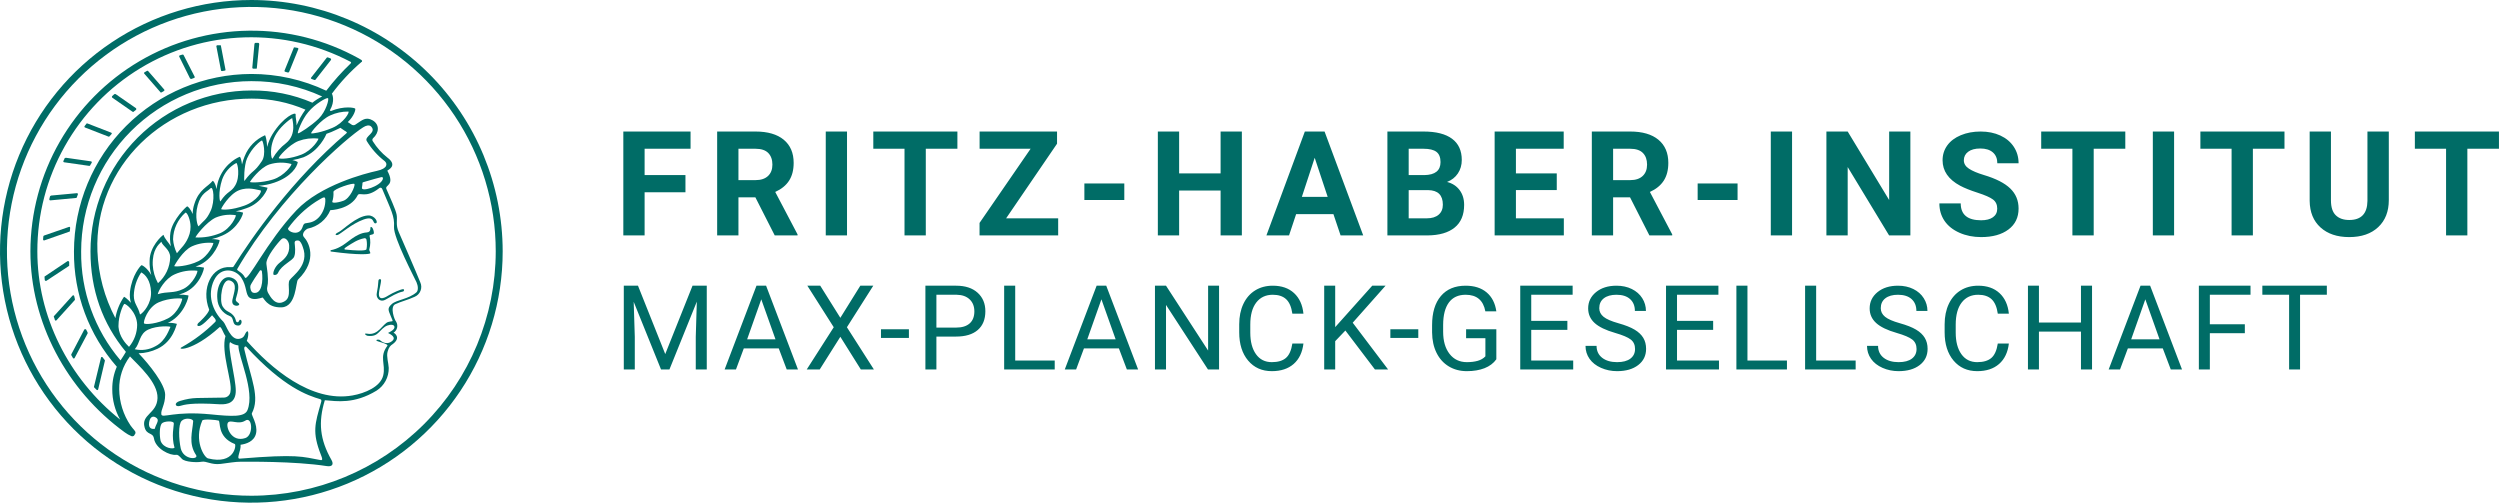 <svg width="1492" height="300" viewBox="0 0 1492 300" fill="none" xmlns="http://www.w3.org/2000/svg">
<path d="M150 0C120.333 0 91.332 8.797 66.665 25.28C41.997 41.762 22.771 65.189 11.418 92.597C0.065 120.006 -2.906 150.166 2.882 179.264C8.67 208.361 22.956 235.088 43.934 256.066C64.912 277.044 91.639 291.33 120.737 297.118C149.834 302.906 179.994 299.935 207.403 288.582C234.812 277.229 258.238 258.003 274.721 233.336C291.203 208.668 300 179.667 300 150C299.962 110.229 284.147 72.098 256.024 43.976C227.902 15.854 189.771 0.038 150 0ZM150 295.857C121.152 295.857 92.952 287.303 68.966 271.276C44.98 255.249 26.285 232.469 15.246 205.817C4.206 179.165 1.318 149.838 6.946 121.545C12.573 93.251 26.465 67.262 46.864 46.863C67.262 26.465 93.251 12.573 121.545 6.945C149.838 1.318 179.165 4.206 205.817 15.246C232.469 26.285 255.249 44.98 271.276 68.966C287.303 92.952 295.857 121.152 295.857 150C295.819 188.672 280.44 225.749 253.095 253.095C225.75 280.44 188.672 295.819 150 295.857Z" fill="#006C66"/>
<path d="M238 138.571C236 134.143 237.286 131.286 236.714 128.143C236.143 125 232.857 118.143 230.571 112.714C229.571 110.286 236 110.857 231.143 101.857C231.143 101.571 237.857 99 231.143 94C227.759 91.323 224.86 88.086 222.571 84.428C222.35 84.17 222.228 83.84 222.228 83.5C222.228 83.159 222.35 82.83 222.571 82.571C226.429 79.143 226.571 74.285 222.429 71.857C218.286 69.428 216 71.857 212.857 73.857C211.857 74.571 211.286 75 210.143 74.571L207.571 72.857C211.429 69.143 212.286 65.428 212 64.857C211.714 64.285 205.429 63 197.429 66.285L196.857 65.857C200.143 60.285 198.286 56.285 198.143 56H198C203.173 49.022 209.115 42.648 215.714 37H215.857C216.143 36.571 216.286 36.143 215.571 35.714L214.143 34.857C194.071 23.73 171.444 18.028 148.495 18.314C125.547 18.6 103.069 24.865 83.281 36.49C63.493 48.115 47.077 64.698 35.654 84.604C24.231 104.51 18.196 127.05 18.143 150C18.143 192.143 39.571 232.714 74.428 258C75.666 258.919 77.009 259.686 78.428 260.286C78.692 260.383 78.977 260.407 79.253 260.357C79.53 260.307 79.787 260.184 80 260L80.428 259.286C80.58 259.139 80.697 258.96 80.771 258.762C80.845 258.565 80.874 258.353 80.857 258.143C80.857 257.143 79.571 256.286 77.857 253.857C73.57 247.472 71.237 239.976 71.143 232.286C71.037 225.226 73.301 218.336 77.571 212.714C82.857 218.286 94.286 228.286 94 237.571C93.714 246.857 84.143 247.286 86.286 255C87.571 259.857 91.143 257.857 91.857 261.571C92.857 267.857 101.429 272 105.143 271.428C106.143 271.286 106.857 272 108.571 273.857C110.286 275.714 117.429 276.143 120.286 275.571C123.143 275 126.143 277.571 131.714 276.857C137.286 276.143 140.429 275.571 143.429 275.571C146.429 275.571 175.571 275.143 194.857 278.143C198.286 278.714 199.286 277.143 197.857 274.571C190.857 262.286 189.857 252 193.857 238.857C201 239.428 211.286 241.286 224.714 233.143C226.991 231.696 228.858 229.688 230.134 227.311C231.41 224.934 232.053 222.269 232 219.571C231.857 216.571 230.571 212.857 231.286 210C232 207.143 233.143 206.143 234.286 205.428C239.429 201.714 235.714 198.857 234.857 198.571C235.921 197.894 236.679 196.83 236.973 195.604C237.266 194.377 237.071 193.085 236.429 192C235.429 191 232.571 183.143 235.857 181.571C239.143 180 243.429 179 247.429 177.143C248.225 176.816 248.948 176.332 249.554 175.721C250.16 175.109 250.637 174.382 250.957 173.583C251.277 172.783 251.433 171.928 251.416 171.067C251.399 170.206 251.209 169.357 250.857 168.571C248.857 163.428 238.286 139.143 238 138.571ZM92.428 255.857C91.428 256.143 88.286 256.286 89 252C89.714 247.714 92.286 248.286 93.714 249.714C95.143 251.143 92.714 253.714 92.428 255.857ZM216.714 76C218.429 74.857 220.286 74.428 221.429 75.428C225.143 79.143 217.286 81.285 218.857 84.143C221.658 88.769 225.291 92.838 229.571 96.143C231.286 97.571 231.571 100.571 224.857 102C218.143 103.428 191.143 110.428 176.857 125.571C159 144.428 147.714 168.857 146.143 165.571C144.571 162.286 141 161.571 141.571 160.571C167.143 116.571 207.286 81.857 216.714 76ZM228.429 107C227 111.143 215.429 114.857 216 112C216.571 109.143 216 108.857 216.857 108.714C217.714 108.571 221.857 107.143 227.571 105.714C228.143 105.571 228.857 105.857 228.429 107ZM199 114.571C198.714 112.857 211.143 108.714 211.571 109.857C212 111 209 118.428 204.857 119.857C200.714 121.286 198.143 121.143 198.286 120.428C198.891 118.539 199.134 116.551 199 114.571ZM170 179.714C164.286 183.286 161.143 176.571 160.286 175.286C159.849 174.645 159.559 173.916 159.435 173.151C159.312 172.385 159.358 171.602 159.571 170.857C160 168.857 160.286 166.143 159 157.571C158.429 153.714 166.143 144.428 168 142.714C169.857 141 172.429 143.571 172.571 146.428C173 151.571 170 154.428 167 156.714C164 159 162.571 163 163.286 164C163.816 164.184 164.398 164.152 164.906 163.912C165.413 163.672 165.806 163.241 166 162.714C168.143 158 174.571 155.714 175.571 153.143C176.571 150.571 176 146.857 175.857 145.143C175.714 143.428 177.143 143.428 178.143 143.571C179.143 143.714 180.143 145.571 180.714 147.428C184.857 158.143 174.571 164.571 172.857 167.143C171.143 169.714 174.429 177 170 179.714ZM178.714 138.143C175.571 140.286 171.143 137.428 172 136.143C176.468 129.943 182.037 124.617 188.429 120.428C193.286 117.428 193.857 117.143 194.143 118.857C194.339 122.775 193.008 126.616 190.429 129.571C187.143 133.143 183.857 132.857 182.143 133.286C180.429 133.714 181 136.571 178.714 138.143ZM151.143 174.714C149.714 174.428 149.143 171.714 149.429 170.571C149.714 169.428 153.857 163.143 155.143 161.428C155.239 161.353 155.354 161.303 155.475 161.284C155.596 161.266 155.72 161.278 155.835 161.321C155.95 161.364 156.051 161.436 156.13 161.53C156.209 161.624 156.263 161.736 156.286 161.857C157.143 167.714 156.286 175.857 151.143 174.714ZM197.143 68.857C200.504 67.321 204.162 66.541 207.857 66.571C209 66.714 205.143 73.428 198.429 76.285C191.714 79.143 186.286 79.857 185.714 79.571C185.143 79.285 191.571 71.285 197.143 68.857ZM78.143 180.714C76 178.286 74.143 177 74 177.143C71.387 180.959 69.632 185.297 68.857 189.857C62.359 177.536 58.698 163.918 58.143 150C56.143 99.428 98.571 58.714 150.286 58.857C161.288 58.855 172.175 61.091 182.286 65.428C180.149 68.346 178.374 71.512 177 74.857C177 72.143 176.286 70 176.429 68.285C176.571 66.571 169.143 69.571 162.571 80.143C161.163 82.501 160.105 85.052 159.429 87.714C159.286 83.714 158.429 80.714 158.143 80.714C152.599 83.143 148.236 87.66 146 93.285C145.348 94.86 144.822 96.484 144.429 98.143C144.143 95.428 143.429 93.571 143.143 93.571C142.857 93.571 134.714 96.857 130.857 106.286C129.998 108.382 129.468 110.599 129.286 112.857C128.571 109.571 127.286 107.571 126.857 108C124.143 111.428 118.714 113 116 121.714C115.344 123.647 115.006 125.673 115 127.714C113.857 124.857 112.143 123.143 111.714 123.143C111.286 123.143 103 131 101.714 138.714C101.297 141.47 101.394 144.279 102 147C100.429 144.428 98.428 142.714 97.571 140.143C96.286 140.857 89.428 147.286 89.286 155.428C89.162 158.368 89.499 161.308 90.286 164.143C88 160 84.857 158.143 84.428 158.286C84 158.428 78.714 164.143 77.571 174.143C77.327 176.349 77.522 178.583 78.143 180.714ZM184 66.857C188 62 194.857 58.143 195.714 58.571C196.571 59 194.571 66.571 190.143 70.857C185.714 75.143 178.571 79.714 177.857 79.571C177.143 79.428 180.286 71.143 184 66.857ZM170.714 85.428C167.452 87.898 164.729 91.01 162.714 94.571C162 95.857 160 87.428 165.143 79.428C168.286 74.428 174.571 70 174.429 70.571C174.286 71.143 177.429 80 170.714 85.428ZM156.286 96.143C151.429 103.428 151.143 100.857 145.857 108C145.571 108.286 145.571 98.714 147.429 94.571C150.429 87.857 155.571 84 156.286 83.857C157 83.714 159 92.143 156.286 96.143ZM140.429 110.571C138 114.857 135.714 113.857 131.571 120.143C131.143 120.714 130 115 132.571 107.143C134.058 102.924 137.063 99.41 141 97.285C141.857 97.143 143.429 105.428 140.429 110.571ZM125.714 125.857C123.143 131.428 121.571 131.571 118.571 135C118.143 135.571 116 129.714 118 122.428C120 115.143 123.714 114.428 125.571 112.428C127.429 110.428 128.429 120 125.714 125.857ZM113.714 135.286C113.736 136.734 113.543 138.179 113.143 139.571C111.286 145.714 107.571 148.428 105.571 151.143C104.282 148.554 103.506 145.74 103.286 142.857C103.335 139.819 104.022 136.825 105.302 134.069C106.582 131.312 108.425 128.856 110.714 126.857C111.857 126.857 113.714 131.428 113.714 135.286ZM101.571 153.571C101.487 156.506 100.796 159.392 99.542 162.047C98.288 164.703 96.499 167.07 94.286 169C92.432 165.664 91.358 161.952 91.143 158.143C90.857 149.143 94.571 146 96.286 144.286C97 146.857 101.571 148.857 101.571 153.571ZM84.286 162.571C86.857 163.857 89.857 167.428 90.143 174.286C90.428 181.143 85.571 186.714 83.571 187.714C82.286 182.428 79.857 181.428 79.857 176.286C79.996 171.385 81.532 166.627 84.286 162.571ZM94.714 180.428C101.286 177.571 108.429 178 108.714 178.286C109 178.571 106.571 186.714 100.286 190C94 193.286 86.714 193.857 86 193C85.286 192.143 88.143 183.286 94.714 180.428ZM94.143 175.571C94.571 173.428 98.428 166.286 104.286 163.714C108.496 161.834 113.128 161.095 117.714 161.571C118.429 161.857 115.286 169.571 109.429 172.428C103.571 175.286 100.143 173.714 94.143 175.571ZM104 158.714C104.286 158.143 109 149.571 114.571 147C118.562 145.235 122.946 144.545 127.286 145C127.714 145.143 124.714 152.714 118.429 155.857C112.143 159 103.714 159.428 104 158.714ZM116.714 141.714C116.286 141.428 123 132.571 128.714 129.857C132.506 128.285 136.659 127.79 140.714 128.428C141.143 128.857 138 136.286 131.429 139.143C126.77 141.062 121.748 141.939 116.714 141.714ZM132 124.857C131.714 124.571 136.857 115.857 142.571 113.571C148.286 111.286 153.571 113.428 155.286 113.571C157 113.714 153.429 120 145.857 122.714C138.286 125.428 133 125.286 132 124.857ZM149.143 108.571C149.286 108.143 155 100.143 160.714 98.143C164.978 96.795 169.539 96.696 173.857 97.857C174.571 98.143 169.857 105 162.857 107.143C155.857 109.286 149 109 149.143 108.571ZM166.429 94.428C165.714 94 172.571 86.285 178.143 84.143C181.928 82.743 185.99 82.253 190 82.714C190.429 83 186.429 89.714 179.857 92.285C173.286 94.857 167.286 95 166.429 94.428ZM71.714 250.428C40.857 225.857 22.286 188.714 22.286 150C22.254 128.026 27.898 106.417 38.672 87.266C49.446 68.115 64.984 52.071 83.781 40.69C102.577 29.309 123.995 22.975 145.958 22.304C167.922 21.632 189.686 26.645 209.143 36.857C209.241 36.892 209.327 36.953 209.393 37.034C209.458 37.114 209.501 37.211 209.515 37.314C209.53 37.417 209.516 37.522 209.476 37.617C209.435 37.713 209.37 37.796 209.286 37.857C204.009 42.895 199.136 48.34 194.714 54.143C180.734 47.54 165.461 44.125 150 44.143C121.948 44.218 95.067 55.395 75.231 75.231C55.395 95.067 44.218 121.948 44.143 150C43.915 175.315 53.018 199.827 69.714 218.857C67.88 223.094 66.955 227.669 67 232.286C66.969 238.64 68.593 244.893 71.714 250.428ZM72 215H71.857C56.484 196.856 48.166 173.779 48.428 150C48.466 123.073 59.18 97.26 78.22 78.22C97.26 59.179 123.073 48.466 150 48.428C164.593 48.359 179.025 51.479 192.286 57.571C190.206 58.595 188.242 59.841 186.429 61.285C174.923 56.354 162.517 53.873 150 54C124.551 54.038 100.155 64.164 82.159 82.159C64.164 100.155 54.038 124.551 54 150C54 173 61.143 193.143 75.143 210C74.428 211.286 73.286 213 72 215ZM77 207C75.143 205.286 71.143 200.857 70.714 195.143V194.286C70.714 188.143 73.428 182 74.143 181.428C74.857 180.857 81.714 186.143 81.857 193.857C81.826 198.671 80.107 203.322 77 207ZM88.428 196.714C94 194.143 102.143 194.714 101.714 195.143C101.286 195.571 99.143 203.428 92.857 206.571C89.094 208.728 84.658 209.39 80.428 208.428C83.714 204.714 83 199.286 88.428 196.714ZM95.857 263.143C95 259.286 95.286 254.143 96.571 252.714C97.857 251.286 103.571 251 103.714 252.571C103.857 254.143 102.143 260.286 104.143 267.143C103.714 268.143 97.571 267.714 95.857 263.143ZM96.286 247.286C95.857 244.428 98.571 241.714 98.571 235.571C98.571 229.428 89.143 217.571 82.714 210.857C86.625 210.755 90.47 209.83 94 208.143C103.429 203.714 105.286 193.714 105.571 193.286C103.809 192.78 101.972 192.586 100.143 192.714L101.286 192.143C110.429 187.143 112.857 176.428 112.429 176.286C110.547 175.918 108.629 175.774 106.714 175.857L109.571 174.857C119.286 171 122 160.143 121.714 159.714C120.074 159.341 118.397 159.15 116.714 159.143L119.429 158C128.286 153.571 131.429 143.571 131 143.286C129.469 142.846 127.877 142.653 126.286 142.714C128.495 142.217 130.648 141.499 132.714 140.571C142.286 136.428 145.429 127.286 145 126.857C143.612 126.42 142.169 126.179 140.714 126.143C142.848 125.664 144.948 125.043 147 124.286C156.429 121.143 160.143 112.143 159.571 112L154.286 110.857C157.499 110.674 160.672 110.049 163.714 109C173.857 105.571 177.429 99.428 177.714 96.714C176.709 96.112 175.59 95.724 174.429 95.571C176.71 95.186 178.956 94.613 181.143 93.857C190.571 90 194.571 80.571 194.857 79.857C196.767 79.23 198.629 78.466 200.429 77.571L203.143 76.285L205.429 77.857C206.857 78.714 207.429 79 206.714 79.571C174.286 107.143 150 142.143 139.429 159C139.143 159.571 138.571 159.428 137.571 159.428C126.286 158.571 119.857 172.143 124.857 184.857C124.286 187.428 118.857 192.428 118.429 192.714C118 193 117 194.714 118.857 194.571C120.714 194.428 124.857 190 126.571 188.143C127.143 189 129.714 191 128.429 192.143C122.529 198.03 115.847 203.077 108.571 207.143C104.857 208.857 114.571 210.143 131 195.286C132 194.428 133.143 198.714 134.571 200.571C131.714 209.857 138.714 227.857 137.571 233.428C137.534 234.464 137.097 235.445 136.35 236.165C135.604 236.884 134.608 237.286 133.571 237.286C117.286 237.714 115.714 236.857 107.429 239.286C103.571 240.428 104.571 243 107.286 242.286C110 241.571 113.857 240.143 131.429 241.286C135.857 241.428 140.714 240.428 140.714 233.143C140.714 225.857 135.571 206.857 137.286 204.143C138.734 205.26 140.466 205.953 142.286 206.143C142 212.571 152.286 233.286 147.714 244.714C146 249 138.571 248.571 125.714 247.286C103.857 245.143 96.714 249.857 96.286 247.286ZM146.429 261.428C138 264.286 134.571 254.428 136 252.286C137.429 250.143 142.286 253.714 146.429 251C150.571 248.286 151.429 259.714 146.429 261.428ZM107.857 267.571C106.714 262.286 106.286 253.286 108.429 251.143C110.571 249 115.429 249.857 115.286 251.428C114.857 257.571 112.286 264.571 117 271.571C118.857 274.286 109.571 274.714 107.857 267.571ZM124.143 273.571C121.857 273 115.571 263 120.714 251C121.143 249.857 129 250.571 130.429 251C131.857 251.428 129.286 260.714 140.143 265C141.143 265.428 140 277.571 124.143 273.571ZM191.571 240.286C188 252.857 186.143 257.857 191.571 271.571C192.286 273.428 192.857 274.857 191.286 274.571C180.286 272.571 177.857 270.857 143.143 273.714C140.714 274 144 268.857 143.571 265.428C146.714 265 151.857 263.571 152.857 258.428C153.857 253.286 149.857 247.571 150.286 246.714C155.286 237.143 150 226.571 145.857 208.714C145.429 207 146.429 206.286 147.143 207.143C169.429 231.286 183.571 236 191.286 238.286C192 238.571 191.857 239.428 191.571 240.286ZM248.571 174.428C243.857 178.571 236.714 178.857 233.857 181.428C231 184 231.714 185 233.286 188.857C234.857 192.714 234.857 191.286 231.714 192.143C228.571 193 225.857 200.428 219.143 199.143C216.571 198.714 218.429 200.286 219.429 200.428C223.143 200.857 224.714 199.714 226 198.428C227.286 197.143 229.143 195 231.143 194.286C233.143 193.571 235.286 193.571 235.429 195.143C235.571 196.714 232.714 198.143 231.571 198.714C233 199.428 237.143 201.428 233.571 203.857C230 206.286 227 203.143 226.571 202.857C226.143 202.571 224.143 202.571 224.714 203.286C225.286 204 232.143 205.143 231.143 206.428C226.143 213.143 230.286 217.143 228.714 224C227.143 230.857 217.714 234.714 210.429 236C185.571 240.428 161.429 219.428 147.286 203.428C148.571 200.428 148.429 196.571 147.143 198C145.857 199.428 146.143 201.428 143.143 202.143C137.571 203.571 135 193.714 133.286 192C126.429 185.285 123.714 175.714 127.714 167.286C131.714 158.857 140.571 160.571 144 165.714C147.429 170.857 146.429 175.714 148.857 177.571C151.286 179.428 155.714 177.857 156.571 177.571C157.429 177.286 159 183.714 168 183.428C177 183.143 176.429 168.143 177.857 166.857C190.143 154.857 183.857 144.143 181.571 141.714C179.286 139.286 183 136.571 183.714 136.428C186.679 135.827 189.452 134.511 191.793 132.594C194.133 130.677 195.97 128.217 197.143 125.428C197.143 125.428 209.143 125.143 213.429 116.571C214.571 114.286 218.143 118.714 226.143 112.428C226.275 112.262 226.452 112.137 226.652 112.065C226.852 111.994 227.068 111.979 227.275 112.024C227.483 112.068 227.674 112.17 227.828 112.317C227.981 112.464 228.09 112.651 228.143 112.857C233.429 125.571 235.571 129 235.143 135.428C234.714 141.857 247.571 166.143 248.571 168.428C249.571 170.714 249.714 173.286 248.571 174.428Z" fill="#006C66"/>
<path d="M219.714 128.572C212.714 128.857 204.571 137.429 202 138.572C199.429 139.714 200.143 140.714 201.714 140.143C203.286 139.572 210.143 133.429 217 131C223.857 128.572 222.143 133.572 224.143 133.286C226.143 133 223.714 128.429 219.714 128.572Z" fill="#006C66"/>
<path d="M221.286 135.429C220.714 135.572 221.857 138.572 218.857 138.714C212.286 139.143 207 145.429 203 147.286C201.307 148.234 199.475 148.909 197.571 149.286C197.458 149.305 197.356 149.368 197.289 149.462C197.222 149.556 197.195 149.672 197.214 149.786C197.233 149.9 197.297 150.001 197.39 150.068C197.484 150.135 197.601 150.162 197.714 150.143C214.429 152.429 220.857 151.714 221 151.143C221.143 150.572 220.143 149.429 220.429 148.714C221.123 146.147 221.172 143.448 220.571 140.857C220.286 139.714 223.143 140.429 223.143 139C223.143 137.572 222.286 135.286 221.286 135.429ZM218.714 148.714C218.429 150 210.857 149.429 206.857 149C205.857 149 204.286 148.857 207.286 147C210.286 145.143 213.143 143 217.571 142.143C217.831 142.135 218.086 142.215 218.293 142.371C218.501 142.527 218.65 142.749 218.714 143C219.077 144.888 219.077 146.827 218.714 148.714Z" fill="#006C66"/>
<path d="M240.571 172.571C239.286 172.571 234.143 174.857 232.143 176.143C230.143 177.428 225.857 180 226.143 175C226.286 173.143 227.429 168.714 227.429 167.428C227.429 166.143 226 166.428 225.857 167.428C225.707 169.973 225.373 172.503 224.857 175C224.286 177.571 226.571 180.714 230 178.857C233.429 177 236.857 174.714 240.429 174C241.286 173.857 241.429 172.571 240.571 172.571Z" fill="#006C66"/>
<path d="M143.571 190.857C142.571 190.429 142.857 192.572 141.571 192.286C140.286 192 141.286 190.429 139 188C136.714 185.572 135 186.286 132.857 182.857C130.714 179.429 132.429 165.714 137.286 167.429C142.143 169.143 139.571 174.572 138.714 178.857C137.857 183.143 142.286 182.857 142.714 181.857C143.143 180.857 141.143 180.572 140.714 179.143C140.286 177.714 145.714 168.286 138.143 165.714C132.714 163.857 129 170.857 129.714 178.429C129.814 180.644 130.556 182.782 131.849 184.583C133.143 186.384 134.933 187.77 137 188.572C140.286 189.714 137.857 194.286 142.286 194.286C144.286 194.286 144.714 191.286 143.571 190.857Z" fill="#006C66"/>
<path d="M187.571 47.714C187.857 47.857 188 47.714 188.286 47.571L197.571 35.714C197.63 35.56 197.633 35.391 197.581 35.235C197.529 35.078 197.425 34.945 197.286 34.857L195.714 34.285C195.597 34.222 195.462 34.202 195.331 34.228C195.201 34.255 195.084 34.325 195 34.428L185.714 46.285C185.429 46.571 185.571 47 186 47.143L187.571 47.714Z" fill="#006C66"/>
<path d="M170.286 42.857L171.857 43.286C172.006 43.298 172.155 43.263 172.283 43.186C172.411 43.109 172.512 42.994 172.571 42.857L178 29.428C178.048 29.346 178.075 29.253 178.078 29.158C178.082 29.063 178.061 28.969 178.018 28.884C177.976 28.799 177.913 28.725 177.834 28.671C177.756 28.616 177.666 28.582 177.571 28.571L175.857 28.286H175.429L169.857 42C169.809 42.082 169.782 42.175 169.779 42.27C169.776 42.365 169.796 42.46 169.839 42.545C169.881 42.63 169.945 42.703 170.023 42.758C170.101 42.812 170.191 42.846 170.286 42.857Z" fill="#006C66"/>
<path d="M151.143 41H152.714C153 41.143 153.286 40.857 153.286 40.571L154.714 26.286C154.718 26.119 154.662 25.956 154.558 25.825C154.453 25.695 154.307 25.605 154.143 25.571H152.571C152.143 25.571 152 25.857 151.857 26.143L150.571 40.428C150.571 40.58 150.632 40.725 150.739 40.833C150.846 40.94 150.991 41 151.143 41Z" fill="#006C66"/>
<path d="M132.571 42.428L134.143 42.143C134.429 42.143 134.714 41.857 134.571 41.571L131.857 27.428C131.857 27.143 131.571 26.857 131.286 27H129.571C129.286 27.143 129 27.428 129.143 27.714L131.857 41.857C131.857 42.286 132.143 42.428 132.571 42.428Z" fill="#006C66"/>
<path d="M113.429 46.857L114.143 47.143L115.714 46.571C115.809 46.561 115.899 46.526 115.977 46.472C116.055 46.417 116.119 46.344 116.161 46.259C116.204 46.174 116.224 46.08 116.221 45.984C116.218 45.889 116.191 45.796 116.143 45.714L109.571 32.857C109.509 32.729 109.402 32.629 109.27 32.576C109.138 32.523 108.99 32.522 108.857 32.571L107.429 33C107.334 33.011 107.244 33.045 107.166 33.099C107.087 33.154 107.024 33.227 106.982 33.312C106.939 33.397 106.919 33.492 106.922 33.587C106.925 33.682 106.952 33.775 107 33.857L113.429 46.857Z" fill="#006C66"/>
<path d="M95.714 55C95.857 55.286 96.143 55.286 96.429 55.143L97.857 54.286C97.928 54.243 97.989 54.186 98.035 54.117C98.082 54.049 98.112 53.972 98.126 53.89C98.14 53.809 98.135 53.725 98.114 53.645C98.092 53.566 98.053 53.492 98 53.429L88.429 42.429C88.143 42.143 87.857 42.143 87.714 42.286L86.286 43.143C85.857 43.286 85.857 43.714 86.143 44L95.714 55Z" fill="#006C66"/>
<path d="M79.143 66.715C79.428 66.857 79.714 66.857 79.857 66.572L81.143 65.572C81.274 65.438 81.347 65.259 81.347 65.072C81.347 64.885 81.274 64.705 81.143 64.572L69 56.143H68.286L67 57.286C66.869 57.419 66.796 57.599 66.796 57.786C66.796 57.973 66.869 58.152 67 58.286L79.143 66.715Z" fill="#006C66"/>
<path d="M64.857 81.572C64.97 81.586 65.085 81.567 65.186 81.516C65.288 81.465 65.373 81.385 65.428 81.286L66.571 80C66.857 79.714 66.714 79.286 66.286 79.143L52.286 73.714C52 73.572 51.714 73.572 51.571 73.857L50.571 75.143C50.488 75.214 50.427 75.308 50.395 75.413C50.363 75.518 50.362 75.629 50.393 75.735C50.423 75.84 50.483 75.935 50.565 76.007C50.647 76.08 50.749 76.127 50.857 76.143L64.857 81.572Z" fill="#006C66"/>
<path d="M38.286 96.857L53.286 99C53.571 99 53.857 98.857 53.857 98.572L54.714 97.143C54.763 97.061 54.789 96.968 54.793 96.873C54.796 96.778 54.775 96.683 54.733 96.598C54.69 96.513 54.627 96.44 54.549 96.385C54.471 96.331 54.38 96.297 54.286 96.286L39.286 94.143L38.571 94.429C38.393 94.978 38.153 95.505 37.857 96C37.809 96.082 37.782 96.175 37.779 96.27C37.776 96.365 37.796 96.46 37.839 96.545C37.881 96.63 37.944 96.703 38.023 96.758C38.101 96.812 38.191 96.847 38.286 96.857Z" fill="#006C66"/>
<path d="M30.143 119.572L45.429 118.143C45.542 118.143 45.651 118.098 45.732 118.017C45.812 117.937 45.857 117.828 45.857 117.714C46.088 117.206 46.279 116.681 46.429 116.143C46.483 116.05 46.511 115.944 46.508 115.837C46.505 115.729 46.472 115.624 46.413 115.535C46.353 115.445 46.269 115.374 46.171 115.33C46.072 115.286 45.964 115.271 45.857 115.286L30.429 116.714L29.857 117.143L29.429 118.857C29.429 119.286 29.714 119.714 30.143 119.572Z" fill="#006C66"/>
<path d="M41.714 137.857C41.714 137.286 41.857 136.571 41.857 136C41.857 135.428 41.572 135.286 41.143 135.428L26.286 140.571C26 140.714 25.857 140.857 25.857 141.143C25.857 141.428 25.714 142.286 25.714 142.857C25.699 142.964 25.715 143.072 25.759 143.171C25.803 143.269 25.874 143.353 25.963 143.412C26.053 143.472 26.157 143.505 26.265 143.508C26.373 143.511 26.479 143.483 26.572 143.428L41.286 138.286C41.342 138.286 41.398 138.275 41.45 138.253C41.502 138.231 41.549 138.2 41.589 138.16C41.629 138.12 41.66 138.073 41.682 138.021C41.703 137.969 41.714 137.913 41.714 137.857Z" fill="#006C66"/>
<path d="M41.286 158.286V156.429C41.273 156.317 41.234 156.21 41.172 156.117C41.111 156.023 41.028 155.945 40.93 155.89C40.833 155.834 40.724 155.802 40.612 155.796C40.5 155.791 40.388 155.811 40.286 155.857L26.857 164.857C26.571 164.857 26.571 165.143 26.571 165.429C26.571 165.714 26.714 166.571 26.714 167.143C26.745 167.242 26.797 167.333 26.866 167.41C26.935 167.486 27.02 167.547 27.115 167.588C27.21 167.629 27.313 167.648 27.417 167.646C27.52 167.643 27.622 167.617 27.714 167.571L41.143 158.714C41.286 158.571 41.429 158.429 41.286 158.286Z" fill="#006C66"/>
<path d="M44.714 178.571L44.286 176.714C44.27 176.606 44.222 176.504 44.15 176.422C44.078 176.339 43.983 176.28 43.878 176.25C43.772 176.219 43.66 176.22 43.555 176.252C43.45 176.284 43.357 176.345 43.286 176.428L32.286 188.571C32.143 188.714 32 189 32.143 189.143C32.286 189.285 32.572 190.285 32.714 190.857C32.731 190.965 32.778 191.067 32.85 191.149C32.922 191.231 33.017 191.291 33.122 191.321C33.228 191.352 33.34 191.351 33.445 191.319C33.55 191.287 33.643 191.226 33.714 191.143L44.572 179.143C44.714 179 44.714 178.857 44.714 178.571Z" fill="#006C66"/>
<path d="M50.286 196.714L42.571 211.429C42.429 211.572 42.571 211.857 42.571 212L43.571 213.714C43.633 213.798 43.715 213.864 43.811 213.905C43.907 213.945 44.012 213.959 44.114 213.944C44.217 213.929 44.314 213.887 44.395 213.821C44.475 213.756 44.536 213.669 44.571 213.572L52.286 199C52.286 198.857 52.429 198.714 52.286 198.429L51.429 196.714C51.362 196.626 51.276 196.554 51.177 196.504C51.077 196.455 50.968 196.429 50.857 196.429C50.746 196.429 50.637 196.455 50.538 196.504C50.438 196.554 50.352 196.626 50.286 196.714Z" fill="#006C66"/>
<path d="M61.286 213.286C61 212.857 60.286 213 60.286 213.428L56.143 230.571C56 230.857 56.143 231 56.143 231.143L57.571 232.571C57.633 232.655 57.715 232.721 57.811 232.762C57.907 232.802 58.012 232.816 58.114 232.801C58.217 232.786 58.314 232.744 58.395 232.678C58.475 232.613 58.536 232.526 58.571 232.428L62.571 215.428C62.714 215.286 62.571 215.143 62.571 215L61.286 213.286Z" fill="#006C66"/>
<path d="M409.078 104.495V114.745H384.703V140.495H372V78.495H412.125V88.776H384.703V104.495H409.078ZM462.359 140.495L450.813 117.776H440.703V140.495H428V78.495H450.891C458.172 78.495 463.787 80.127 467.734 83.391C471.682 86.656 473.656 91.264 473.656 97.216C473.656 101.449 472.747 104.978 470.93 107.803C469.112 110.627 466.354 112.877 462.656 114.554L475.984 139.897V140.495H462.359ZM440.703 88.776V107.495H450.938C454.125 107.495 456.594 106.675 458.344 105.035C460.094 103.394 460.969 101.129 460.969 98.238C460.969 95.296 460.143 92.983 458.492 91.3C456.841 89.618 454.308 88.776 450.891 88.776H440.703ZM505.5 78.495V140.495H492.813V78.495H505.5ZM571.375 78.495V88.776H552.516V140.495H539.813V88.776H521.188V78.495H571.375ZM630.844 85.761L600.453 130.292H631.516V140.495H584.594V133.042L615.063 88.776H584.625V78.495H630.844V85.761ZM670.984 109.495V119.354H647.156V109.495H670.984ZM741.141 78.495V140.495H728.453V113.729H703.703V140.495H691V78.495H703.703V103.495H728.453V78.495H741.141ZM800.063 140.495L795.781 127.776H773.531L769.297 140.495H755.797L778.734 78.495H790.5L813.563 140.495H800.063ZM784.609 94.156L776.953 117.495H792.359L784.609 94.156ZM851.953 140.495H828V78.495H849.578C857.057 78.495 862.729 79.934 866.594 82.811C870.459 85.689 872.391 89.91 872.391 95.476C872.391 98.515 871.615 101.193 870.063 103.51C868.51 105.827 866.354 107.52 863.594 108.589C866.75 109.386 869.24 110.992 871.063 113.408C872.886 115.825 873.797 118.779 873.797 122.27C873.797 128.235 871.906 132.75 868.125 135.817C864.344 138.883 858.953 140.442 851.953 140.495ZM852.328 113.464H840.703V130.292H851.578C854.568 130.292 856.901 129.572 858.578 128.133C860.255 126.694 861.094 124.703 861.094 122.162C861.094 116.447 858.172 113.548 852.328 113.464ZM840.703 88.776V104.495H850.094C856.5 104.379 859.703 101.796 859.703 96.746C859.703 93.91 858.891 91.873 857.266 90.634C855.641 89.395 853.078 88.776 849.578 88.776H840.703ZM929.078 103.495V113.432H904.703V130.292H933.297V140.495H892V78.495H933.219V88.776H904.703V103.495H929.078ZM984.359 140.495L972.813 117.776H962.703V140.495H950V78.495H972.891C980.172 78.495 985.787 80.127 989.734 83.391C993.682 86.656 995.656 91.264 995.656 97.216C995.656 101.449 994.747 104.978 992.93 107.803C991.112 110.627 988.354 112.877 984.656 114.554L997.984 139.897V140.495H984.359ZM962.703 88.776V107.495H972.938C976.125 107.495 978.594 106.675 980.344 105.035C982.094 103.394 982.969 101.129 982.969 98.238C982.969 95.296 982.143 92.983 980.492 91.3C978.841 89.618 976.308 88.776 972.891 88.776H962.703ZM1036.98 109.495V119.354H1013.16V109.495H1036.98ZM1069.5 78.495V140.495H1056.81V78.495H1069.5ZM1140.11 78.495V140.495H1127.41L1102.7 99.691V140.495H1090V78.495H1102.7L1127.45 119.378V78.495H1140.11ZM1191.95 124.532C1191.95 122.155 1191.11 120.33 1189.41 119.059C1187.72 117.787 1184.67 116.443 1180.27 115.027C1175.87 113.61 1172.39 112.213 1169.81 110.835C1162.82 107.082 1159.33 102.019 1159.33 95.644C1159.33 92.327 1160.27 89.371 1162.14 86.774C1164.02 84.178 1166.71 82.149 1170.22 80.687C1173.73 79.226 1177.67 78.495 1182.05 78.495C1186.45 78.495 1190.37 79.291 1193.81 80.882C1197.25 82.473 1199.92 84.712 1201.83 87.598C1203.73 90.485 1204.69 93.768 1204.69 97.448H1192C1192 94.655 1191.11 92.485 1189.33 90.939C1187.55 89.393 1185.05 88.62 1181.84 88.62C1178.74 88.62 1176.33 89.269 1174.6 90.565C1172.88 91.862 1172.02 93.565 1172.02 95.675C1172.02 97.661 1173.03 99.323 1175.05 100.661C1177.07 101.999 1180.04 103.26 1183.95 104.443C1191.17 106.602 1196.43 109.285 1199.73 112.492C1203.04 115.699 1204.69 119.689 1204.69 124.463C1204.69 129.777 1202.67 133.944 1198.64 136.965C1194.61 139.985 1189.18 141.495 1182.34 141.495C1177.6 141.495 1173.29 140.632 1169.4 138.906C1165.51 137.181 1162.54 134.815 1160.49 131.809C1158.45 128.803 1157.42 125.325 1157.42 121.376H1170.16C1170.16 128.101 1174.22 131.464 1182.34 131.464C1185.36 131.464 1187.72 130.857 1189.41 129.642C1191.11 128.427 1191.95 126.724 1191.95 124.532ZM1268.38 78.495V88.776H1249.52V140.495H1236.81V88.776H1218.19V78.495H1268.38ZM1297.5 78.495V140.495H1284.81V78.495H1297.5ZM1363.38 78.495V88.776H1344.52V140.495H1331.81V88.776H1313.19V78.495H1363.38ZM1412.89 78.495H1425.64V119.428C1425.64 126.227 1423.53 131.604 1419.31 135.561C1415.09 139.517 1409.33 141.495 1402.02 141.495C1394.83 141.495 1389.12 139.575 1384.88 135.734C1380.65 131.893 1378.49 126.616 1378.41 119.901V78.495H1391.11V119.577C1391.11 123.661 1392.08 126.634 1394.01 128.497C1395.94 130.36 1398.61 131.292 1402.02 131.292C1409.16 131.292 1412.79 127.503 1412.89 119.924V78.495ZM1491.38 78.495V88.776H1472.52V140.495H1459.81V88.776H1441.19V78.495H1491.38Z" fill="#006C66"/>
<path d="M372.281 170.505H380.75L397.016 211.306L413.297 170.505H421.797V220.505H415.234V201.039L415.859 180.018L399.516 220.505H394.5L378.188 180.113L378.844 201.039V220.505H372.281V170.505ZM469.516 220.505L464.75 207.911H443.906L439.219 220.505H432.453L451.469 170.505H457.203L476.234 220.505H469.516ZM454.328 178.637L445.891 202.505H462.813L454.328 178.637ZM489.516 170.505L501.516 189.673L513.438 170.505H521.172L505.438 195.293L521.547 220.505H513.75L501.516 200.992L489.203 220.505H481.453L497.578 195.293L481.828 170.505H489.516ZM542.438 196.505V201.661H525.766V196.505H542.438ZM570.563 200.864H558.844V220.505H552.281V170.505H570.625C576.073 170.505 580.341 171.899 583.43 174.688C586.519 177.476 588.063 181.162 588.063 185.747C588.063 190.593 586.552 194.324 583.531 196.94C580.51 199.556 576.188 200.864 570.563 200.864ZM558.844 175.911V195.505H570.625C574.136 195.505 576.826 194.674 578.695 193.011C580.565 191.348 581.5 188.953 581.5 185.826C581.5 182.845 580.565 180.463 578.695 178.68C576.826 176.897 574.261 175.974 571 175.911H558.844ZM605.875 170.505V215.146H629.453V220.505H599.281V170.505H605.875ZM672.516 220.505L667.75 207.911H646.906L642.219 220.505H635.453L654.469 170.505H660.203L679.234 220.505H672.516ZM657.328 178.637L648.891 202.505H665.813L657.328 178.637ZM727.531 170.505V220.505H720.922L695.875 181.981V220.505H689.281V170.505H695.875L721 209.202V170.505H727.531ZM771.281 205.021H777.891C777.266 210.292 775.32 214.357 772.055 217.216C768.789 220.075 764.443 221.505 759.016 221.505C753.141 221.505 748.43 219.401 744.883 215.194C741.336 210.987 739.563 205.362 739.563 198.319V193.551C739.563 188.938 740.391 184.882 742.047 181.381C743.703 177.88 746.044 175.193 749.07 173.318C752.096 171.443 755.604 170.505 759.594 170.505C764.885 170.505 769.125 171.982 772.313 174.935C775.5 177.888 777.36 181.973 777.891 187.192H771.281C770.719 183.223 769.485 180.351 767.578 178.575C765.672 176.799 763.011 175.911 759.594 175.911C755.407 175.911 752.123 177.455 749.742 180.543C747.362 183.632 746.172 188.025 746.172 193.724V198.52C746.172 203.907 747.3 208.189 749.555 211.365C751.81 214.542 754.964 216.13 759.016 216.13C762.661 216.13 765.458 215.304 767.406 213.653C769.354 212.002 770.646 209.125 771.281 205.021ZM820.563 220.505L802.922 197.255L796.844 203.613V220.505H790.281V170.505H796.844V195.23L818.953 170.505H826.891L807.297 192.593L828.422 220.505H820.563ZM846.438 196.505V201.661H829.766V196.505H846.438ZM893.016 196.505V214.419C891.328 216.791 888.976 218.565 885.961 219.741C882.946 220.917 879.433 221.505 875.422 221.505C871.359 221.505 867.758 220.554 864.617 218.653C861.476 216.752 859.044 214.054 857.32 210.559C855.596 207.063 854.713 203.009 854.672 198.397V194.065C854.672 186.586 856.419 180.789 859.914 176.675C863.409 172.562 868.328 170.505 874.672 170.505C879.859 170.505 884.036 171.833 887.203 174.489C890.37 177.146 892.307 180.911 893.016 185.786H886.453C885.224 179.203 881.307 175.911 874.703 175.911C870.307 175.911 866.974 177.45 864.703 180.528C862.432 183.606 861.287 188.062 861.266 193.895V197.944C861.266 203.507 862.542 207.929 865.094 211.21C867.646 214.49 871.099 216.13 875.453 216.13C877.912 216.13 880.065 215.865 881.914 215.336C883.763 214.806 885.287 213.916 886.484 212.665V201.833H874.969V196.505H893.016ZM935.406 191.505V196.88H913.844V215.146H938.891V220.505H907.281V170.505H938.547V175.911H913.844V191.505H935.406ZM963.938 198.693C958.313 197.083 954.219 195.101 951.656 192.748C949.094 190.395 947.813 187.495 947.813 184.046C947.813 180.129 949.378 176.893 952.508 174.338C955.638 171.783 959.708 170.505 964.719 170.505C968.146 170.505 971.198 171.166 973.875 172.489C976.552 173.812 978.625 175.635 980.094 177.958C981.563 180.281 982.297 182.822 982.297 185.583H975.703C975.703 182.572 974.745 180.208 972.828 178.489C970.911 176.77 968.208 175.911 964.719 175.911C961.49 175.911 958.969 176.619 957.156 178.035C955.344 179.45 954.438 181.418 954.438 183.938C954.438 185.961 955.297 187.669 957.016 189.064C958.735 190.459 961.662 191.734 965.797 192.891C969.932 194.047 973.169 195.324 975.508 196.722C977.847 198.12 979.578 199.752 980.703 201.618C981.828 203.484 982.391 205.68 982.391 208.205C982.391 212.228 980.821 215.45 977.68 217.872C974.539 220.294 970.334 221.505 965.063 221.505C961.646 221.505 958.456 220.849 955.492 219.536C952.529 218.223 950.245 216.429 948.641 214.153C947.036 211.877 946.234 209.291 946.234 206.396H952.828C952.828 209.406 953.94 211.781 956.164 213.521C958.388 215.26 961.354 216.13 965.063 216.13C968.532 216.13 971.188 215.427 973.031 214.021C974.875 212.614 975.797 210.697 975.797 208.269C975.797 205.84 974.943 203.962 973.234 202.633C971.526 201.305 968.427 199.992 963.938 198.693ZM1022.41 191.505V196.88H1000.84V215.146H1025.89V220.505H994.281V170.505H1025.55V175.911H1000.84V191.505H1022.41ZM1042.88 170.505V215.146H1066.45V220.505H1036.28V170.505H1042.88ZM1083.88 170.505V215.146H1107.45V220.505H1077.28V170.505H1083.88ZM1131.94 198.693C1126.31 197.083 1122.22 195.101 1119.66 192.748C1117.09 190.395 1115.81 187.495 1115.81 184.046C1115.81 180.129 1117.38 176.893 1120.51 174.338C1123.64 171.783 1127.71 170.505 1132.72 170.505C1136.15 170.505 1139.2 171.166 1141.88 172.489C1144.55 173.812 1146.63 175.635 1148.09 177.958C1149.56 180.281 1150.3 182.822 1150.3 185.583H1143.7C1143.7 182.572 1142.74 180.208 1140.83 178.489C1138.91 176.77 1136.21 175.911 1132.72 175.911C1129.49 175.911 1126.97 176.619 1125.16 178.035C1123.34 179.45 1122.44 181.418 1122.44 183.938C1122.44 185.961 1123.3 187.669 1125.02 189.064C1126.73 190.459 1129.66 191.734 1133.8 192.891C1137.93 194.047 1141.17 195.324 1143.51 196.722C1145.85 198.12 1147.58 199.752 1148.7 201.618C1149.83 203.484 1150.39 205.68 1150.39 208.205C1150.39 212.228 1148.82 215.45 1145.68 217.872C1142.54 220.294 1138.33 221.505 1133.06 221.505C1129.65 221.505 1126.46 220.849 1123.49 219.536C1120.53 218.223 1118.24 216.429 1116.64 214.153C1115.04 211.877 1114.23 209.291 1114.23 206.396H1120.83C1120.83 209.406 1121.94 211.781 1124.16 213.521C1126.39 215.26 1129.35 216.13 1133.06 216.13C1136.53 216.13 1139.19 215.427 1141.03 214.021C1142.88 212.614 1143.8 210.697 1143.8 208.269C1143.8 205.84 1142.94 203.962 1141.23 202.633C1139.53 201.305 1136.43 199.992 1131.94 198.693ZM1192.28 205.021H1198.89C1198.27 210.292 1196.32 214.357 1193.05 217.216C1189.79 220.075 1185.44 221.505 1180.02 221.505C1174.14 221.505 1169.43 219.401 1165.88 215.194C1162.34 210.987 1160.56 205.362 1160.56 198.319V193.551C1160.56 188.938 1161.39 184.882 1163.05 181.381C1164.7 177.88 1167.04 175.193 1170.07 173.318C1173.1 171.443 1176.6 170.505 1180.59 170.505C1185.89 170.505 1190.12 171.982 1193.31 174.935C1196.5 177.888 1198.36 181.973 1198.89 187.192H1192.28C1191.72 183.223 1190.48 180.351 1188.58 178.575C1186.67 176.799 1184.01 175.911 1180.59 175.911C1176.41 175.911 1173.12 177.455 1170.74 180.543C1168.36 183.632 1167.17 188.025 1167.17 193.724V198.52C1167.17 203.907 1168.3 208.189 1170.55 211.365C1172.81 214.542 1175.96 216.13 1180.02 216.13C1183.66 216.13 1186.46 215.304 1188.41 213.653C1190.35 212.002 1191.65 209.125 1192.28 205.021ZM1248.53 170.505V220.505H1241.92V197.88H1216.84V220.505H1210.28V170.505H1216.84V192.505H1241.92V170.505H1248.53ZM1295.52 220.505L1290.75 207.911H1269.91L1265.22 220.505H1258.45L1277.47 170.505H1283.2L1302.23 220.505H1295.52ZM1280.33 178.637L1271.89 202.505H1288.81L1280.33 178.637ZM1339.72 193.505V198.864H1318.84V220.505H1312.28V170.505H1343.11V175.911H1318.84V193.505H1339.72ZM1388.66 170.505V175.911H1372.67V220.505H1366.14V175.911H1350.17V170.505H1388.66Z" fill="#006C66"/>
</svg>
